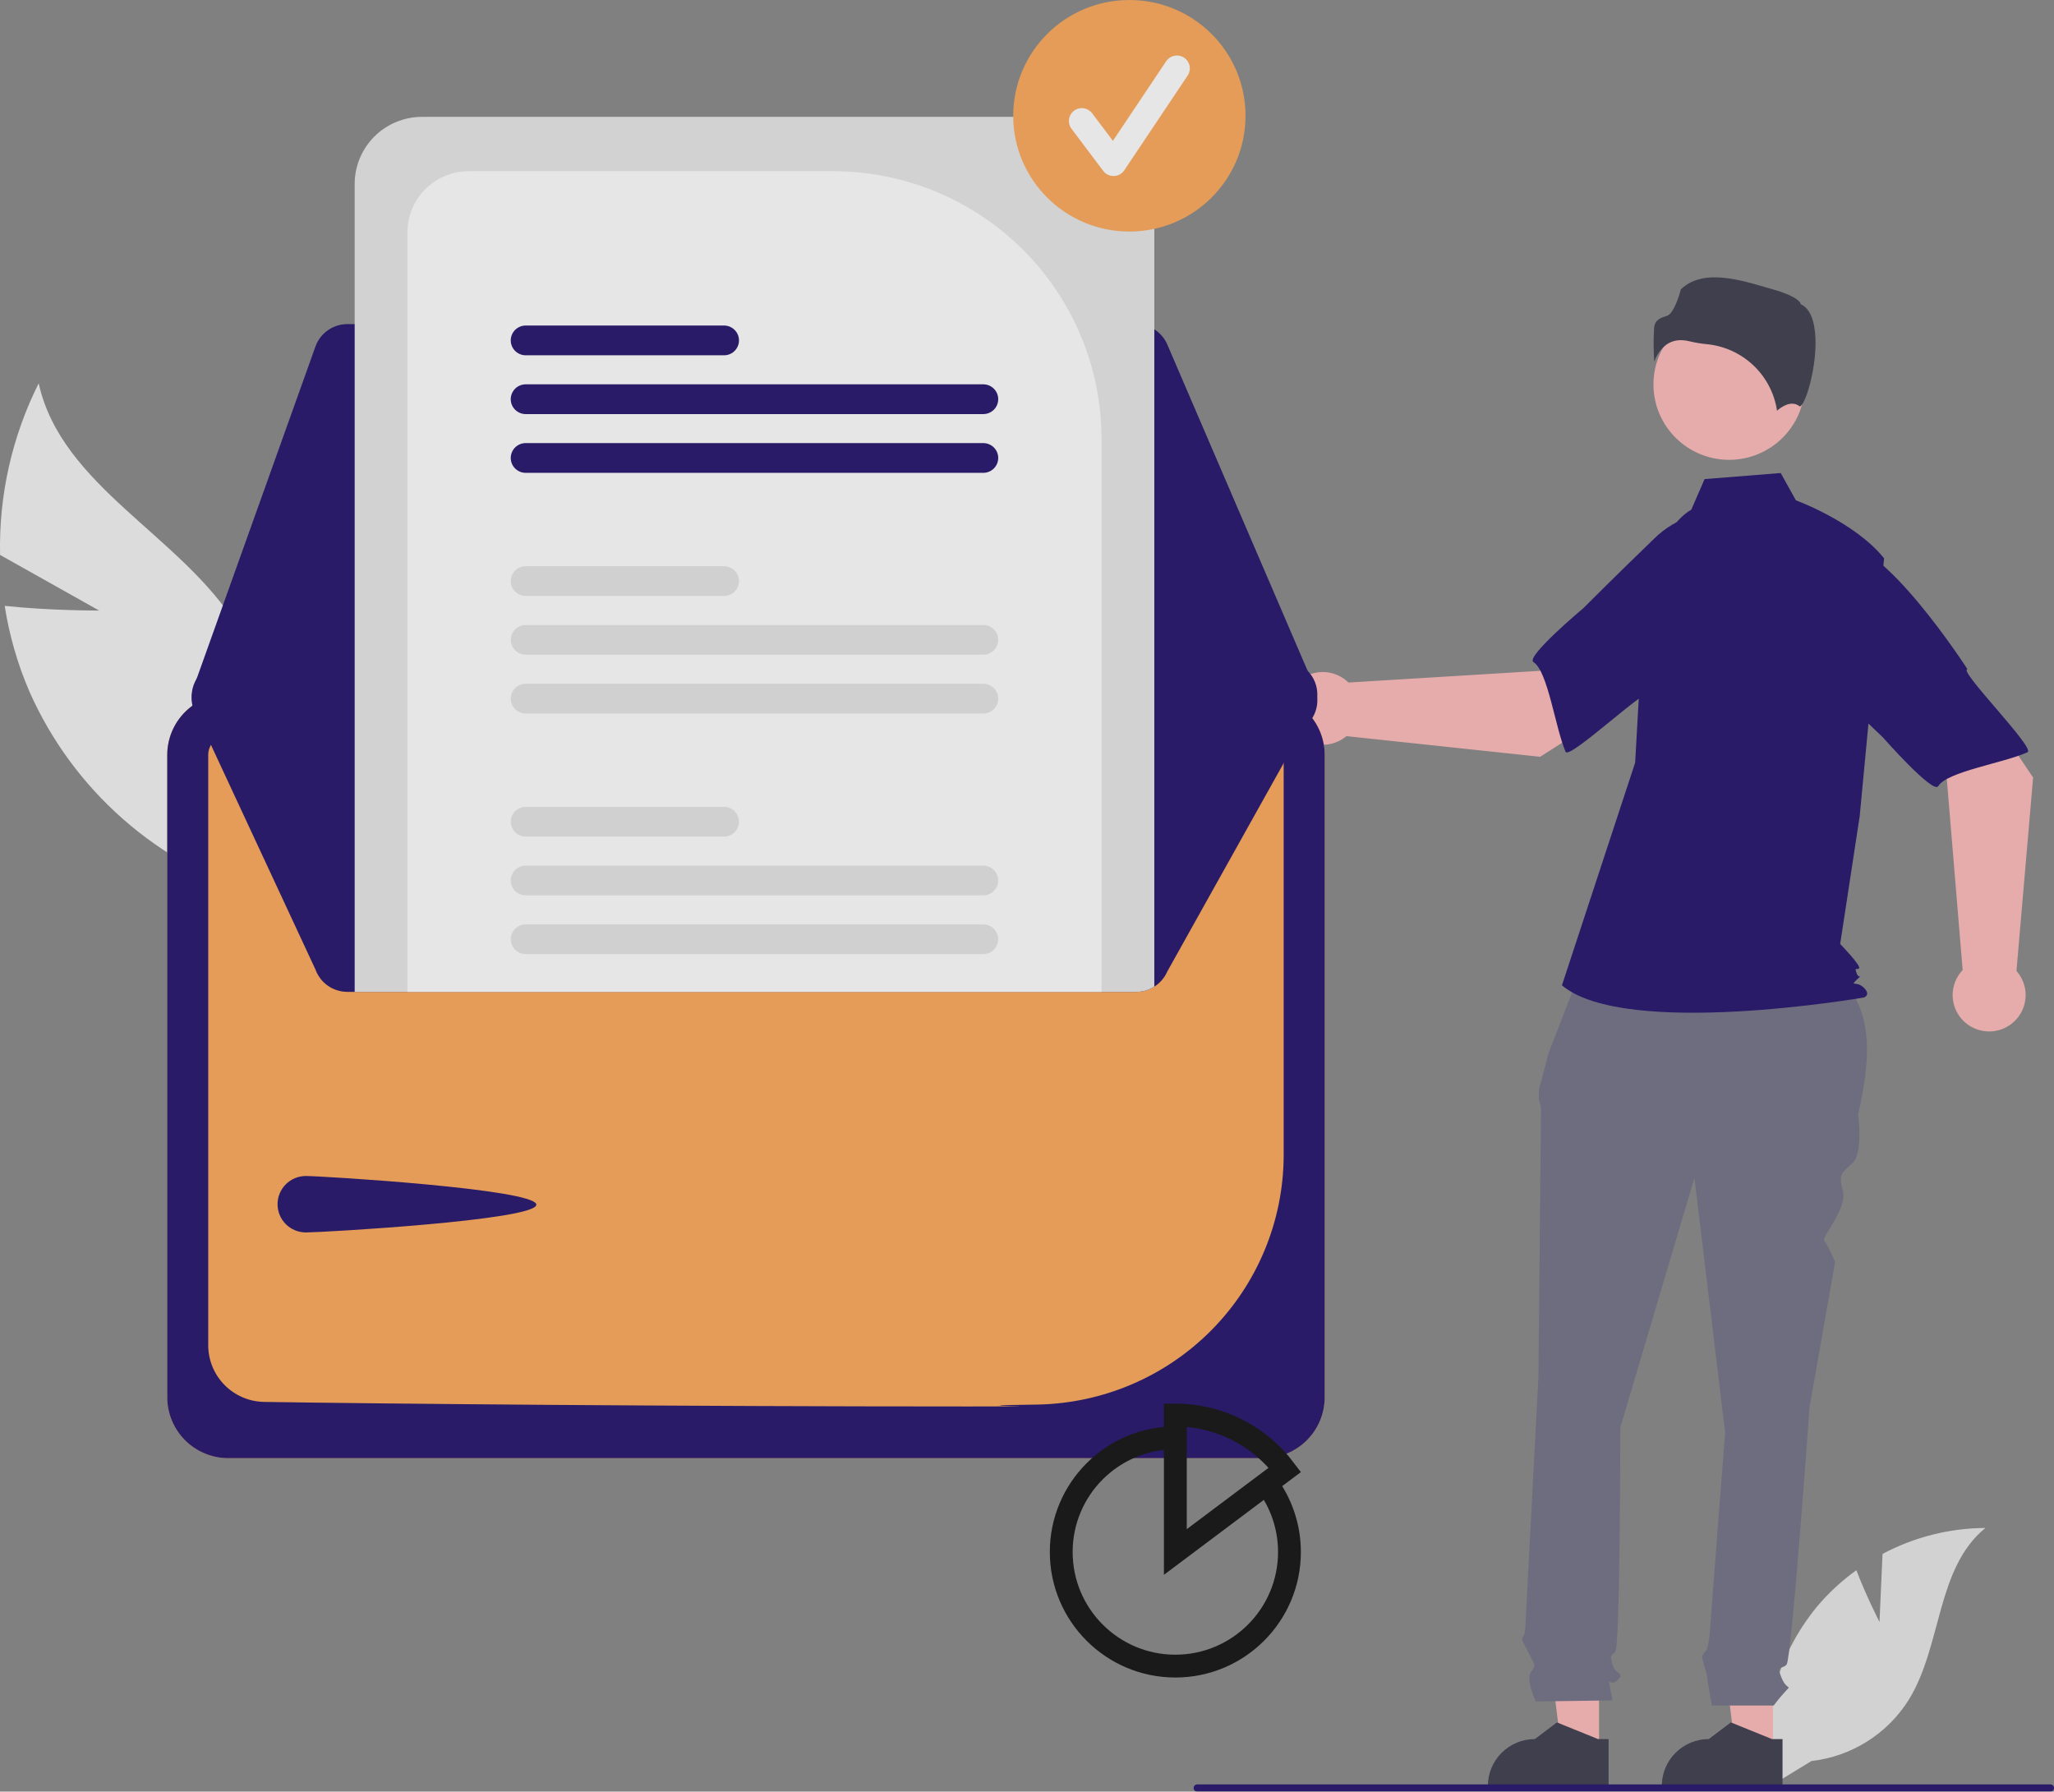 <svg width="180" height="157" viewBox="0 0 180 157" fill="none" xmlns="http://www.w3.org/2000/svg">
<rect x="0" y="0" width="180" height="157" fill="#808080" stroke="none"/>
<g opacity="0.8" clip-path="url(#clip0_6_1563)">
<path d="M8.685 53.501L0.006 48.629C-0.111 43.416 1.051 38.254 3.39 33.591C5.391 42.642 15.921 46.948 20.78 54.851C22.276 57.328 23.195 60.108 23.466 62.986C23.738 65.864 23.356 68.766 22.35 71.478L22.92 78.495C18.435 77.156 14.294 74.864 10.782 71.776C7.271 68.689 4.473 64.879 2.582 60.611C1.544 58.205 0.815 55.679 0.411 53.092C4.457 53.522 8.685 53.501 8.685 53.501Z" fill="#F2F2F2"/>
<path d="M164.708 142.132L164.974 136.169C167.748 134.691 170.842 133.91 173.988 133.895C169.659 137.422 170.2 144.222 167.264 148.966C166.338 150.439 165.09 151.685 163.614 152.612C162.139 153.538 160.473 154.122 158.74 154.32L155.117 156.531C154.619 153.769 154.729 150.932 155.438 148.216C156.147 145.5 157.438 142.97 159.222 140.799C160.236 139.592 161.398 138.516 162.681 137.597C163.548 139.877 164.708 142.132 164.708 142.132Z" fill="#E6E6E6"/>
<path d="M155.372 153.462L152.091 153.462L150.531 140.851L155.373 140.851L155.372 153.462Z" fill="#FFB6B6"/>
<path d="M156.209 156.631L145.63 156.631V156.497C145.631 155.409 146.064 154.365 146.837 153.596C147.609 152.826 148.656 152.394 149.748 152.394H149.748L151.68 150.933L155.286 152.394L156.209 152.394L156.209 156.631Z" fill="#2F2E41"/>
<path d="M140.131 153.462L136.85 153.462L135.289 140.851L140.131 140.851L140.131 153.462Z" fill="#FFB6B6"/>
<path d="M140.967 156.631L130.389 156.631V156.497C130.389 155.409 130.823 154.365 131.595 153.596C132.367 152.826 133.414 152.394 134.506 152.394H134.507L136.439 150.933L140.044 152.394L140.968 152.394L140.967 156.631Z" fill="#2F2E41"/>
<path d="M138.711 84.516L160.05 85.048C164.102 87.242 164.164 91.99 162.836 97.627C162.836 97.627 163.284 100.978 162.388 101.871C161.491 102.765 161.043 102.765 161.491 104.328C161.94 105.892 159.571 108.446 159.859 108.733C160.146 109.019 160.819 110.583 160.819 110.583L158.577 123.315C158.577 123.315 157.008 145.43 156.56 145.877C156.112 146.323 155.664 145.877 156.112 146.994C156.56 148.11 157.008 147.664 156.56 148.11C156.163 148.537 155.789 148.984 155.439 149.451H150.02C150.02 149.451 149.612 147.217 149.612 146.994C149.612 146.77 149.164 145.43 149.164 145.207C149.164 144.983 149.56 144.588 149.56 144.588C149.697 144.134 149.789 143.668 149.836 143.196C149.836 142.749 151.181 125.549 151.181 125.549L148.491 103.211L141.991 125.102C141.991 125.102 141.991 144.313 141.543 144.76C141.094 145.206 141.094 144.983 141.319 145.877C141.543 146.77 142.439 146.547 141.767 147.217C141.094 147.887 140.87 146.77 141.094 147.887L141.319 149.004L134.594 149.1C134.594 149.1 133.698 147.217 134.146 146.547C134.594 145.877 134.568 146.06 134.021 144.963C133.474 143.866 133.25 143.643 133.474 143.419C133.698 143.196 133.698 142.008 133.698 142.008L134.819 120.635C134.819 120.635 135.043 98.074 135.043 97.404C135.06 97.059 134.996 96.715 134.856 96.399V95.489L135.715 92.266L138.711 84.516Z" fill="#69687F"/>
<path d="M151.529 40.295C155.191 40.295 158.159 37.337 158.159 33.688C158.159 30.038 155.191 27.08 151.529 27.08C147.868 27.08 144.899 30.038 144.899 33.688C144.899 37.337 147.868 40.295 151.529 40.295Z" fill="#FFB6B6"/>
<path d="M148.214 44.663C146.786 45.509 145.931 47.064 145.441 48.646C144.533 51.576 143.986 54.604 143.813 57.666L143.295 66.83L136.879 86.344C142.44 91.034 163.342 87.41 163.342 87.41C163.342 87.41 163.983 87.197 163.342 86.558C162.7 85.918 162.075 86.485 162.717 85.845C163.359 85.206 162.916 85.918 162.702 85.279C162.489 84.639 162.702 85.066 162.916 84.852C163.13 84.639 161.261 82.721 161.261 82.721L162.972 71.519L165.11 48.926C162.544 45.728 157.382 43.844 157.382 43.844L156.049 41.451L149.38 41.983L148.214 44.663Z" fill="#130160"/>
<path d="M147.305 29.81C147.561 29.812 147.817 29.845 148.065 29.909C148.555 30.027 149.052 30.11 149.553 30.158C151.088 30.302 152.53 30.954 153.65 32.011C154.769 33.068 155.5 34.467 155.728 35.987C156.113 35.652 156.99 35.036 157.708 35.609C157.719 35.618 157.726 35.623 157.751 35.611C158.228 35.385 159.075 32.608 159.101 30.163C159.114 28.865 158.909 27.208 157.856 26.683L157.801 26.656L157.786 26.596C157.716 26.304 156.93 25.805 155.563 25.418C153.08 24.713 149.379 23.34 147.295 25.36C147.137 26.041 146.624 27.499 146.106 27.665C145.532 27.847 145.036 28.005 144.958 28.707C144.893 29.706 144.897 30.707 144.972 31.705C145.167 31.095 145.548 30.56 146.064 30.177C146.43 29.931 146.863 29.803 147.305 29.81Z" fill="#2F2E41"/>
<path d="M134.964 66.32L145.795 59.407L140.34 52.181L134.953 58.784L118.17 59.81C117.729 59.375 117.17 59.077 116.562 58.954C115.954 58.83 115.323 58.885 114.745 59.112C114.168 59.34 113.67 59.73 113.311 60.235C112.953 60.74 112.749 61.338 112.726 61.956C112.702 62.574 112.859 63.185 113.179 63.716C113.498 64.246 113.965 64.673 114.523 64.944C115.081 65.214 115.707 65.317 116.322 65.239C116.938 65.162 117.518 64.907 117.991 64.507L134.964 66.32Z" fill="#FFB6B6"/>
<path d="M155.847 49.759C156.475 53.55 144.605 60.79 144.605 60.79C144.605 59.9 137.52 66.618 137.2 65.88C136.291 63.782 135.652 58.814 134.382 58.019C133.656 57.564 138.756 53.292 138.756 53.292C138.756 53.292 141.426 50.612 144.93 47.231C145.903 46.257 147.107 45.543 148.431 45.158C149.754 44.772 151.154 44.727 152.501 45.025C152.501 45.025 155.218 45.968 155.847 49.759Z" fill="#130160"/>
<path d="M178.17 68.135L171.006 57.49L163.872 63.078L170.61 68.305L171.995 85.005C171.568 85.454 171.281 86.017 171.17 86.626C171.059 87.235 171.127 87.862 171.368 88.433C171.608 89.003 172.01 89.491 172.524 89.838C173.038 90.184 173.642 90.375 174.263 90.385C174.883 90.395 175.494 90.225 176.019 89.896C176.544 89.567 176.962 89.093 177.222 88.531C177.481 87.969 177.571 87.344 177.481 86.732C177.39 86.12 177.122 85.547 176.711 85.084L178.17 68.135Z" fill="#FFB6B6"/>
<path d="M161.114 47.678C164.904 46.972 172.418 58.646 172.418 58.646C171.525 58.665 178.414 65.582 177.681 65.916C175.596 66.866 170.626 67.608 169.855 68.89C169.414 69.624 165.02 64.632 165.02 64.632C165.02 64.632 162.275 62.028 158.809 58.609C157.811 57.66 157.07 56.476 156.655 55.165C156.24 53.854 156.165 52.46 156.436 51.112C156.436 51.112 157.324 48.385 161.114 47.678Z" fill="#130160"/>
<path d="M180 156.684C180 156.725 179.992 156.766 179.976 156.805C179.96 156.843 179.937 156.878 179.907 156.908C179.878 156.937 179.843 156.96 179.804 156.976C179.766 156.992 179.724 157 179.683 157H104.918C104.834 157 104.753 156.967 104.694 156.907C104.634 156.848 104.601 156.767 104.601 156.684C104.601 156.6 104.634 156.519 104.694 156.46C104.753 156.401 104.834 156.367 104.918 156.367H179.683C179.724 156.367 179.766 156.375 179.804 156.391C179.843 156.407 179.878 156.43 179.907 156.46C179.937 156.489 179.96 156.524 179.976 156.562C179.992 156.601 180 156.642 180 156.684Z" fill="#130160"/>
<path d="M110.74 60.82H20.003C18.586 60.822 17.227 61.384 16.224 62.383C15.222 63.382 14.658 64.736 14.656 66.149V122.449C14.658 123.862 15.222 125.216 16.224 126.215C17.227 127.214 18.586 127.776 20.003 127.778H110.74C112.157 127.776 113.516 127.214 114.519 126.215C115.521 125.216 116.085 123.862 116.087 122.449V66.149C116.085 64.736 115.521 63.382 114.519 62.383C113.516 61.384 112.157 60.822 110.74 60.82Z" fill="#FCA34D"/>
<path d="M110.74 60.82H20.003C18.586 60.822 17.227 61.384 16.224 62.383C15.222 63.382 14.658 64.736 14.656 66.149V122.449C14.658 123.862 15.222 125.216 16.224 126.215C17.227 127.214 18.586 127.776 20.003 127.778H110.74C112.157 127.776 113.516 127.214 114.519 126.215C115.521 125.216 116.085 123.862 116.087 122.449V66.149C116.085 64.736 115.521 63.382 114.519 62.383C113.516 61.384 112.157 60.822 110.74 60.82ZM112.494 101.261C112.473 106.993 110.198 112.488 106.158 116.567C102.118 120.647 96.634 122.985 90.884 123.082C81.677 123.201 95.978 123.248 84.874 123.248C59.482 123.248 33.006 123.006 23.127 122.849C21.827 122.823 20.59 122.291 19.678 121.367C18.767 120.443 18.253 119.201 18.248 117.905V66.153C18.249 65.689 18.434 65.245 18.763 64.916C19.091 64.588 19.537 64.402 20.003 64.401H110.736C111.201 64.401 111.648 64.585 111.977 64.913C112.307 65.24 112.493 65.685 112.494 66.149V101.261Z" fill="#130160"/>
<path d="M99.57 28.401H30.439C29.827 28.402 29.23 28.591 28.73 28.942C28.231 29.293 27.852 29.79 27.645 30.364L16.969 60.217C16.809 60.662 16.76 61.139 16.824 61.608C16.888 62.077 17.064 62.523 17.337 62.91C17.61 63.297 17.973 63.613 18.394 63.831C18.815 64.049 19.283 64.163 19.758 64.164L112.474 64.328H112.478C112.969 64.328 113.452 64.207 113.884 63.975C114.316 63.743 114.684 63.408 114.954 62.999C115.224 62.591 115.388 62.123 115.432 61.636C115.475 61.148 115.397 60.658 115.204 60.209L115.042 60.278L115.204 60.209L102.296 30.192C102.067 29.66 101.687 29.207 101.203 28.888C100.718 28.57 100.151 28.4 99.57 28.401Z" fill="#130160"/>
<path d="M115.444 60.857C115.444 61.257 115.362 61.653 115.204 62.021L102.296 85.127C102.066 85.658 101.686 86.11 101.202 86.428C100.717 86.746 100.15 86.916 99.57 86.916H30.44C29.828 86.916 29.231 86.727 28.731 86.376C28.23 86.025 27.851 85.528 27.644 84.955L16.969 62.013C16.838 61.648 16.781 61.26 16.801 60.873C16.82 60.485 16.916 60.105 17.083 59.755C17.25 59.404 17.485 59.09 17.774 58.83C18.063 58.569 18.4 58.368 18.767 58.239C19.084 58.124 19.419 58.066 19.757 58.066L31.082 58.044L35.705 58.036L96.532 57.93L101.157 57.922L112.475 57.901H112.478C113.264 57.901 114.019 58.212 114.575 58.767C115.131 59.321 115.444 60.073 115.444 60.857Z" fill="#130160"/>
<path d="M26.805 103.052C28.176 103.052 47.001 104.198 47.001 105.565C47.001 106.931 28.176 107.999 26.805 107.999C26.147 107.999 25.516 107.739 25.05 107.275C24.585 106.811 24.323 106.182 24.323 105.525C24.323 104.869 24.585 104.24 25.05 103.776C25.516 103.312 26.147 103.052 26.805 103.052Z" fill="#130160"/>
<path d="M95.265 10.24H36.975C35.413 10.242 33.915 10.861 32.81 11.962C31.706 13.062 31.084 14.555 31.082 16.112V86.916H99.57C100.133 86.918 100.684 86.758 101.157 86.456V16.112C101.155 14.555 100.534 13.062 99.43 11.962C98.325 10.861 96.827 10.242 95.265 10.24Z" fill="#E6E6E6"/>
<path d="M73.016 15.001H41.072C39.649 15.002 38.285 15.566 37.279 16.568C36.273 17.57 35.707 18.929 35.705 20.347V86.916H96.532V38.437C96.525 32.223 94.045 26.267 89.636 21.873C85.228 17.48 79.251 15.008 73.016 15.001Z" fill="white"/>
<path d="M86.169 81.004H46.068C45.721 81.004 45.389 81.142 45.144 81.386C44.898 81.63 44.761 81.962 44.761 82.307C44.761 82.652 44.898 82.984 45.144 83.228C45.389 83.472 45.721 83.609 46.068 83.609H86.169C86.516 83.609 86.848 83.472 87.093 83.228C87.338 82.984 87.476 82.652 87.476 82.307C87.476 81.962 87.338 81.63 87.093 81.386C86.848 81.142 86.516 81.004 86.169 81.004Z" fill="#E4E4E4"/>
<path d="M86.169 75.853H46.068C45.721 75.853 45.388 75.99 45.143 76.234C44.897 76.479 44.759 76.811 44.759 77.156C44.759 77.502 44.897 77.834 45.143 78.078C45.388 78.323 45.721 78.46 46.068 78.46H86.169C86.516 78.46 86.849 78.323 87.094 78.078C87.34 77.834 87.478 77.502 87.478 77.156C87.478 76.811 87.34 76.479 87.094 76.234C86.849 75.99 86.516 75.853 86.169 75.853Z" fill="#E4E4E4"/>
<path d="M63.451 70.704H46.068C45.721 70.704 45.389 70.841 45.144 71.085C44.898 71.329 44.761 71.661 44.761 72.006C44.761 72.352 44.898 72.683 45.144 72.927C45.389 73.171 45.721 73.309 46.068 73.309H63.451C63.798 73.309 64.13 73.171 64.375 72.927C64.62 72.683 64.758 72.352 64.758 72.006C64.758 71.661 64.62 71.329 64.375 71.085C64.13 70.841 63.798 70.704 63.451 70.704Z" fill="#E4E4E4"/>
<path d="M86.169 59.916H46.068C45.721 59.916 45.388 60.053 45.143 60.298C44.897 60.542 44.759 60.874 44.759 61.22C44.759 61.566 44.897 61.897 45.143 62.142C45.388 62.386 45.721 62.524 46.068 62.524H86.169C86.516 62.524 86.849 62.386 87.094 62.142C87.34 61.897 87.478 61.566 87.478 61.22C87.478 60.874 87.34 60.542 87.094 60.298C86.849 60.053 86.516 59.916 86.169 59.916Z" fill="#E4E4E4"/>
<path d="M86.169 54.767H46.068C45.721 54.767 45.389 54.904 45.144 55.148C44.898 55.392 44.761 55.724 44.761 56.069C44.761 56.415 44.898 56.746 45.144 56.99C45.389 57.234 45.721 57.372 46.068 57.372H86.169C86.516 57.372 86.848 57.234 87.093 56.99C87.338 56.746 87.476 56.415 87.476 56.069C87.476 55.724 87.338 55.392 87.093 55.148C86.848 54.904 86.516 54.767 86.169 54.767Z" fill="#E4E4E4"/>
<path d="M63.451 49.615H46.068C45.721 49.615 45.388 49.753 45.143 49.997C44.897 50.242 44.759 50.573 44.759 50.919C44.759 51.265 44.897 51.597 45.143 51.841C45.388 52.086 45.721 52.223 46.068 52.223H63.451C63.798 52.223 64.131 52.086 64.376 51.841C64.622 51.597 64.76 51.265 64.76 50.919C64.76 50.573 64.622 50.242 64.376 49.997C64.131 49.753 63.798 49.615 63.451 49.615Z" fill="#E4E4E4"/>
<path d="M86.169 38.828H46.068C45.721 38.828 45.388 38.965 45.143 39.209C44.897 39.454 44.759 39.786 44.759 40.132C44.759 40.477 44.897 40.809 45.143 41.053C45.388 41.298 45.721 41.435 46.068 41.435H86.169C86.516 41.435 86.849 41.298 87.094 41.053C87.34 40.809 87.478 40.477 87.478 40.132C87.478 39.786 87.34 39.454 87.094 39.209C86.849 38.965 86.516 38.828 86.169 38.828Z" fill="#130160"/>
<path d="M86.169 33.678H46.068C45.721 33.678 45.388 33.816 45.143 34.06C44.897 34.305 44.759 34.636 44.759 34.982C44.759 35.328 44.897 35.66 45.143 35.904C45.388 36.149 45.721 36.286 46.068 36.286H86.169C86.516 36.286 86.849 36.149 87.094 35.904C87.34 35.66 87.478 35.328 87.478 34.982C87.478 34.636 87.34 34.305 87.094 34.06C86.849 33.816 86.516 33.678 86.169 33.678Z" fill="#130160"/>
<path d="M63.451 28.526H46.068C45.721 28.526 45.388 28.664 45.143 28.908C44.897 29.153 44.759 29.485 44.759 29.83C44.759 30.176 44.897 30.508 45.143 30.752C45.388 30.997 45.721 31.134 46.068 31.134H63.451C63.798 31.134 64.131 30.997 64.376 30.752C64.622 30.508 64.76 30.176 64.76 29.83C64.76 29.485 64.622 29.153 64.376 28.908C64.131 28.664 63.798 28.526 63.451 28.526Z" fill="#130160"/>
<path d="M98.972 20.29C104.594 20.29 109.151 15.748 109.151 10.145C109.151 4.542 104.594 0 98.972 0C93.35 0 88.792 4.542 88.792 10.145C88.792 15.748 93.35 20.29 98.972 20.29Z" fill="#FCA34D"/>
<path d="M97.583 15.425C97.407 15.425 97.234 15.384 97.077 15.306C96.92 15.227 96.783 15.114 96.677 14.973L93.9 11.283C93.811 11.165 93.745 11.03 93.708 10.886C93.671 10.742 93.662 10.592 93.683 10.445C93.704 10.298 93.754 10.157 93.83 10.029C93.905 9.901 94.006 9.79 94.125 9.701C94.244 9.612 94.38 9.547 94.524 9.51C94.668 9.473 94.819 9.465 94.966 9.487C95.113 9.508 95.255 9.558 95.383 9.634C95.511 9.71 95.623 9.81 95.712 9.929L97.529 12.343L102.195 5.367C102.362 5.118 102.621 4.945 102.915 4.887C103.21 4.828 103.516 4.888 103.766 5.054C104.016 5.22 104.189 5.478 104.248 5.772C104.307 6.065 104.246 6.37 104.08 6.619L98.525 14.922C98.425 15.072 98.29 15.196 98.131 15.284C97.973 15.371 97.796 15.419 97.615 15.425C97.604 15.425 97.594 15.425 97.583 15.425Z" fill="white"/>
<path d="M111 130C112.25 131.67 113 133.75 113 136C113 141.52 108.52 146 103 146C97.48 146 93 141.52 93 136C93 130.48 97.48 126 103 126M103 124V136L112.6 128.8C110.41 125.89 106.92 124 103 124Z" stroke="black" stroke-width="2"/>
</g>
<defs>
<clipPath id="clip0_6_1563">
<rect width="180" height="157" fill="white"/>
</clipPath>
</defs>
</svg>
